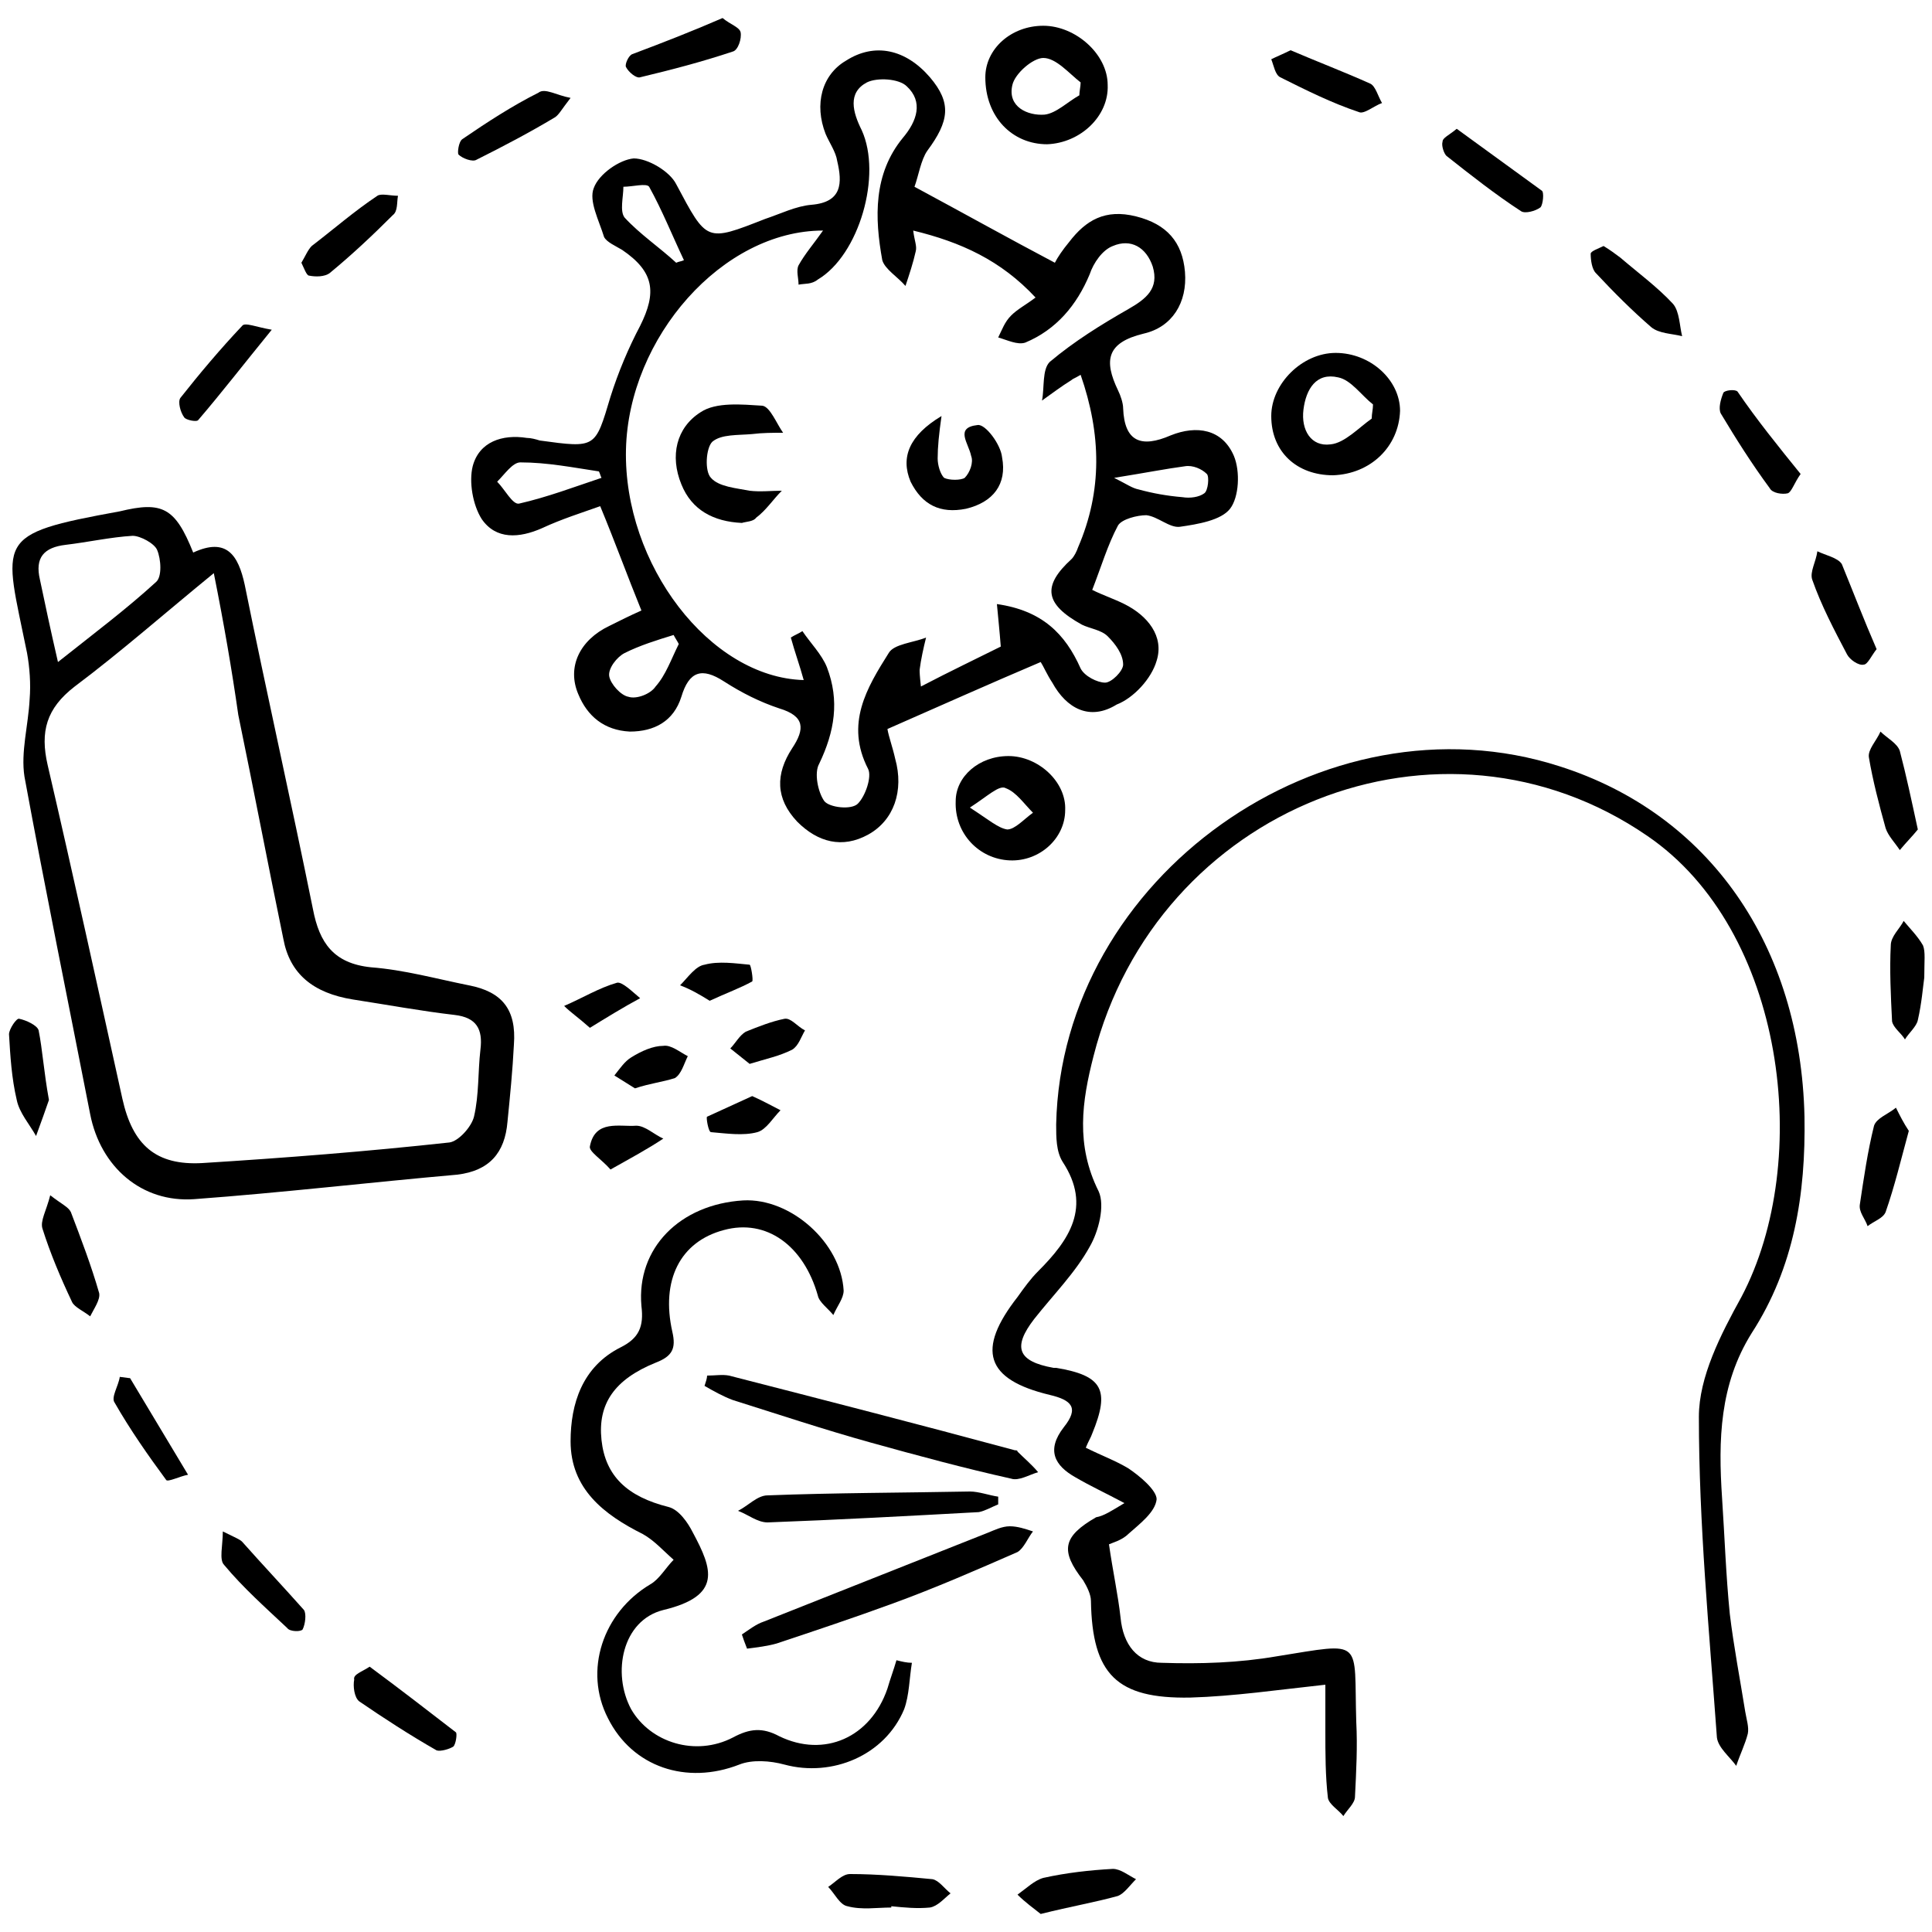 <?xml version="1.0" encoding="utf-8"?>
<!-- Generator: Adobe Illustrator 24.3.0, SVG Export Plug-In . SVG Version: 6.00 Build 0)  -->
<svg version="1.1" id="Layer_1" xmlns="http://www.w3.org/2000/svg" xmlns:xlink="http://www.w3.org/1999/xlink" x="0px" y="0px"
	 viewBox="0 0 150 150" style="enable-background:new 0 0 150 150;" xml:space="preserve">
<style type="text/css">
	.st0{fill:#005BAB;}
</style>
<g>
	<path className="st0" d="M71,14.5c3.9,2.1,7.3,4,10.9,5.9c0.2-0.4,0.6-1,1.1-1.6c1.3-1.7,2.8-2.6,5.2-2c2.4,0.6,3.6,2,3.8,4.3
		c0.2,2.4-1,4.3-3.2,4.8c-2.9,0.7-3.1,2.1-2,4.4c0.2,0.4,0.4,1,0.4,1.4c0.1,2.6,1.4,3.1,3.7,2.1c2-0.8,4-0.5,4.9,1.6
		c0.5,1.2,0.4,3.2-0.3,4.1c-0.7,0.9-2.5,1.2-3.9,1.4c-0.8,0.1-1.7-0.8-2.6-0.9c-0.7,0-1.9,0.3-2.2,0.8c-0.8,1.5-1.3,3.2-2,5
		c0.8,0.4,1.7,0.7,2.5,1.1c1.8,0.9,3.1,2.5,2.5,4.4c-0.4,1.4-1.8,2.9-3.1,3.4C84.6,56,82.8,55,81.7,53c-0.4-0.6-0.7-1.3-0.9-1.6
		c-4,1.7-7.8,3.4-11.9,5.2c0.1,0.6,0.4,1.4,0.6,2.3c0.7,2.5-0.1,4.8-2.1,5.9c-2,1.1-3.9,0.6-5.5-1c-1.7-1.8-1.7-3.7-0.4-5.7
		c1-1.5,1-2.5-1-3.1c-1.5-0.5-2.9-1.2-4.3-2.1c-1.7-1.1-2.7-0.8-3.3,1.2c-0.6,1.9-2.1,2.7-4,2.7c-2-0.1-3.3-1.2-4-2.9
		c-0.9-2.1,0.1-4.2,2.4-5.3c0.8-0.4,1.6-0.8,2.5-1.2c-1.1-2.7-2-5.2-3.2-8.1c-1.4,0.5-3,1-4.5,1.7c-1.8,0.8-3.6,0.9-4.7-0.7
		c-0.7-1.1-1-2.9-0.7-4.1c0.5-1.9,2.3-2.5,4.2-2.2c0.3,0,0.7,0.1,1,0.2c4.4,0.6,4.3,0.6,5.5-3.4c0.6-1.9,1.4-3.8,2.3-5.5
		c1.3-2.6,1.1-4.2-1.4-5.9c-0.5-0.3-1.2-0.6-1.4-1c-0.4-1.3-1.2-2.8-0.8-3.8c0.4-1.1,2-2.2,3.1-2.3c1.1,0,2.8,1,3.3,2
		c2.4,4.5,2.3,4.5,6.9,2.7c1.2-0.4,2.4-1,3.6-1.1c2.4-0.2,2.4-1.7,2-3.4c-0.1-0.7-0.6-1.4-0.9-2.1c-0.9-2.3-0.3-4.6,1.6-5.7
		c2.2-1.4,4.6-0.9,6.5,1.3c1.7,2,1.5,3.4-0.2,5.7C71.5,12.4,71.3,13.7,71,14.5z M83.9,29.1c-0.5,0.3-0.6,0.3-0.7,0.4
		c-0.8,0.5-1.6,1.1-2.3,1.6c0.2-1,0-2.4,0.6-3c1.9-1.6,4-2.9,6.1-4.1c1.4-0.8,2.4-1.6,1.9-3.3c-0.5-1.5-1.7-2.2-3.1-1.6
		c-0.8,0.3-1.5,1.3-1.8,2.2c-1,2.4-2.6,4.3-5,5.3c-0.6,0.2-1.4-0.2-2.1-0.4c0.3-0.6,0.5-1.2,1-1.7c0.5-0.5,1.1-0.8,1.9-1.4
		c-2.7-2.9-5.8-4.3-9.5-5.2c0.1,0.8,0.3,1.2,0.2,1.6c-0.2,0.9-0.5,1.8-0.8,2.7c-0.6-0.7-1.6-1.3-1.8-2c-0.6-3.3-0.7-6.7,1.6-9.5
		c1.1-1.3,1.6-2.8,0.3-4c-0.6-0.6-2.3-0.7-3.1-0.3c-1.5,0.8-1.1,2.3-0.4,3.7c1.6,3.5-0.2,9.7-3.4,11.6C63,22.1,62.5,22,62,22.1
		c0-0.5-0.2-1.1,0-1.5c0.5-0.9,1.2-1.7,1.9-2.7c-7.8,0-15.1,8.3-15.3,17c-0.2,8.9,6.5,17.7,13.8,17.9c-0.3-1.1-0.7-2.2-1-3.3
		c0.3-0.2,0.6-0.3,0.9-0.5c0.6,0.9,1.5,1.8,1.9,2.8c1,2.6,0.6,5-0.6,7.5c-0.4,0.7-0.1,2.2,0.4,2.9c0.4,0.5,2.1,0.7,2.6,0.2
		c0.6-0.6,1.1-2.1,0.8-2.7c-1.8-3.5-0.1-6.3,1.6-9c0.4-0.7,1.9-0.8,2.9-1.2c-0.2,0.8-0.4,1.7-0.5,2.5c0,0.2,0,0.4,0.1,1.3
		c2.3-1.2,4.4-2.2,6.2-3.1c-0.1-1.3-0.2-2.2-0.3-3.3c3.5,0.5,5.3,2.3,6.5,5c0.3,0.6,1.3,1.1,1.9,1.1c0.5,0,1.4-0.9,1.4-1.4
		c0-0.8-0.6-1.6-1.2-2.2c-0.5-0.5-1.4-0.6-2-0.9c-2.9-1.6-3.1-3-0.8-5.1c0.2-0.2,0.4-0.6,0.5-0.9C85.6,38.1,85.5,33.7,83.9,29.1z
		 M52.7,50c-0.1-0.2-0.3-0.5-0.4-0.7c-1.3,0.4-2.6,0.8-3.8,1.4c-0.6,0.3-1.3,1.2-1.2,1.8c0.1,0.6,0.9,1.5,1.5,1.6
		c0.6,0.2,1.7-0.2,2.1-0.8C51.7,52.4,52.1,51.2,52.7,50z M46.7,37.1c-0.1-0.2-0.1-0.3-0.2-0.5c-2-0.3-4-0.7-6.1-0.7
		c-0.6,0-1.2,0.9-1.8,1.5c0.6,0.6,1.2,1.8,1.7,1.7C42.5,38.6,44.6,37.8,46.7,37.1z M52.5,20.4c0.2-0.1,0.4-0.1,0.6-0.2
		c-0.9-1.9-1.7-3.9-2.7-5.7c-0.2-0.3-1.3,0-2,0c0,0.8-0.3,1.9,0.1,2.4C49.7,18.2,51.2,19.2,52.5,20.4z M86.5,37.1
		c1,0.5,1.4,0.8,1.9,0.9c1.1,0.3,2.2,0.5,3.4,0.6c0.6,0.1,1.3,0,1.7-0.3c0.3-0.2,0.4-1.3,0.2-1.5c-0.4-0.4-1.1-0.7-1.7-0.6
		C90.5,36.4,89,36.7,86.5,37.1z"/>
	<path className="st0" d="M87.3,116.7c-1.5-0.8-2.6-1.3-3.8-2c-1.6-0.9-2.3-2.1-0.9-3.9c1.2-1.5,0.6-2.1-1.1-2.5c-5-1.2-5.7-3.5-2.5-7.6
		c0.5-0.7,1-1.4,1.6-2c2.4-2.4,4.2-5,1.9-8.5c-0.5-0.8-0.5-1.9-0.5-2.9c0.4-19.2,20.8-33.7,39.1-27.8c11.6,3.7,18.7,13.9,19,27.2
		c0.1,6-0.8,11.7-4.1,16.8c-2.5,4-2.6,8.3-2.3,12.8c0.2,3,0.3,6,0.6,9c0.3,2.5,0.8,5.1,1.2,7.6c0.1,0.6,0.3,1.2,0.2,1.7
		c-0.2,0.8-0.6,1.6-0.9,2.5c-0.5-0.7-1.4-1.4-1.5-2.2c-0.6-8.3-1.4-16.6-1.4-24.9c0-3.1,1.7-6.4,3.3-9.3c5.6-10.6,3.4-28.5-7.3-35.8
		c-16-11-38.1-2.2-43,17.1c-0.9,3.5-1.4,6.9,0.4,10.5c0.5,1.1,0,3.1-0.7,4.3c-1.1,2-2.8,3.7-4.3,5.6c-1.7,2.2-1.3,3.3,1.5,3.8
		c0.1,0,0.2,0,0.2,0c3.6,0.6,4.2,1.7,2.8,5.1c-0.1,0.3-0.3,0.6-0.5,1.1c1.2,0.6,2.3,1,3.3,1.6c0.9,0.6,2.2,1.7,2.2,2.4
		c-0.1,1-1.3,1.9-2.2,2.7c-0.5,0.5-1.3,0.7-1.5,0.8c0.3,2.1,0.7,3.9,0.9,5.7c0.2,2.1,1.3,3.5,3.2,3.5c3,0.1,6,0,8.9-0.5
		c6.9-1.1,6-1.4,6.2,5.1c0.1,1.9,0,3.8-0.1,5.8c0,0.5-0.6,1-0.9,1.5c-0.4-0.5-1.1-0.9-1.2-1.4c-0.2-1.7-0.2-3.5-0.2-5.2
		c0-1.2,0-2.4,0-3.6c-3.7,0.4-7.1,0.9-10.5,1c-5.7,0.1-7.6-1.8-7.7-7.5c0-0.5-0.3-1.1-0.6-1.6c-1.8-2.3-1.6-3.4,1-4.9
		C85.7,117.7,86.3,117.3,87.3,116.7z"/>
	<path className="st0" d="M15,42.9c2.6-1.2,3.5,0.2,4,2.5c1.7,8.4,3.6,16.8,5.3,25.2c0.5,2.6,1.6,4.2,4.5,4.5c2.6,0.2,5.1,0.9,7.6,1.4
		c2.6,0.5,3.7,1.9,3.5,4.6c-0.1,2-0.3,4-0.5,6c-0.2,2.4-1.4,3.8-3.9,4.1c-6.8,0.6-13.6,1.4-20.4,1.9c-4.1,0.3-7.3-2.5-8.1-6.6
		c-1.7-8.7-3.5-17.5-5.1-26.2c-0.3-1.9,0.3-4,0.4-6c0.1-1.2,0-2.5-0.2-3.6c-1.8-8.9-2.7-9.2,7.2-11C12.6,38.9,13.6,39.4,15,42.9z
		 M16.6,44.5c-3.8,3.1-7.2,6.1-10.8,8.8c-2.2,1.7-2.7,3.5-2.1,6.1c2,8.6,3.9,17.3,5.8,25.9c0.8,3.6,2.6,5.2,6.2,5
		c6.4-0.4,12.8-0.9,19.2-1.6c0.7-0.1,1.7-1.2,1.9-2c0.4-1.7,0.3-3.5,0.5-5.2c0.2-1.6-0.3-2.5-2-2.7c-2.6-0.3-5.3-0.8-7.9-1.2
		c-3.1-0.5-4.9-2-5.4-4.7c-1.2-5.8-2.3-11.6-3.5-17.4C18,52,17.4,48.5,16.6,44.5z M4.5,51.4c2.9-2.3,5.3-4.1,7.6-6.2
		c0.5-0.4,0.4-1.8,0.1-2.5c-0.2-0.5-1.3-1.1-1.9-1.1c-1.7,0.1-3.5,0.5-5.2,0.7c-1.7,0.2-2.4,1-2,2.7C3.5,46.9,3.9,48.8,4.5,51.4z"/>
	<path className="st0" d="M70.8,129.1c-0.2,1.2-0.2,2.5-0.6,3.6c-1.5,3.6-5.6,5.3-9.3,4.3c-1.1-0.3-2.5-0.4-3.5,0
		c-4.1,1.6-8.3,0.2-10.2-3.6c-1.9-3.7-0.4-8.2,3.3-10.4c0.7-0.4,1.2-1.3,1.8-1.9c-0.8-0.7-1.5-1.5-2.4-2c-3-1.5-5.6-3.5-5.6-7.2
		c0-2.9,0.9-5.8,3.9-7.3c1.4-0.7,1.8-1.6,1.6-3.2c-0.4-4.5,3-7.9,7.9-8.2c3.7-0.2,7.6,3.3,7.8,7c0,0.6-0.5,1.2-0.8,1.9
		c-0.4-0.5-1.1-1-1.2-1.5c-1.1-3.9-4-6-7.3-5.1c-3.4,0.9-4.9,3.9-4,7.9c0.3,1.3,0,1.9-1.3,2.4c-3.2,1.3-4.5,3.2-4.2,6
		c0.3,2.8,2,4.4,5.2,5.2c0.8,0.2,1.5,1.2,1.9,2c1.5,2.8,2.3,4.9-2.3,6c-3.2,0.8-4,4.9-2.5,7.7c1.5,2.6,5,3.7,7.9,2.2
		c1.3-0.7,2.3-0.8,3.6-0.1c3.5,1.7,7.1,0.1,8.4-3.7c0.2-0.7,0.5-1.5,0.7-2.2C70,129,70.4,129.1,70.8,129.1z"/>
	<path className="st0" d="M54.9,106.8c0.6,0,1.2-0.1,1.7,0c7.4,1.9,14.8,3.8,22.2,5.8c0.1,0,0.2,0,0.2,0.1c0.5,0.5,1.1,1,1.6,1.6
		c-0.7,0.2-1.5,0.7-2.1,0.5c-3.6-0.8-7.3-1.8-10.9-2.8c-3.6-1-7.2-2.2-10.7-3.3c-0.8-0.3-1.5-0.7-2.2-1.1
		C54.8,107.3,54.9,107,54.9,106.8z"/>
	<path className="st0" d="M103.5,36.9c-2.8,0-4.8-1.8-4.8-4.6c0-2.5,2.4-4.9,5-4.9c2.7,0,5,2.1,5,4.5C108.6,34.7,106.4,36.8,103.5,36.9z
		 M106.5,32.5c0-0.4,0.1-0.7,0.1-1.1c-0.9-0.7-1.7-1.9-2.7-2.1c-1.7-0.4-2.5,0.9-2.7,2.5c-0.2,1.6,0.6,2.9,2.1,2.7
		C104.4,34.4,105.5,33.2,106.5,32.5z"/>
	<path className="st0" d="M57.6,126.9c0.6-0.4,1.1-0.8,1.7-1c5.8-2.3,11.6-4.6,17.4-6.9c0.5-0.2,1.1-0.5,1.7-0.5c0.6,0,1.2,0.2,1.8,0.4
		c-0.4,0.5-0.7,1.3-1.2,1.6c-3.2,1.4-6.4,2.8-9.7,4c-3,1.1-6,2.1-9,3.1c-0.7,0.2-1.5,0.3-2.3,0.4C57.8,127.5,57.7,127.2,57.6,126.9z
		"/>
	<path className="st0" d="M76.5,6c0-2.2,2-4,4.5-4c2.5,0,5,2.2,5,4.6c0.1,2.4-2.1,4.5-4.7,4.6C78.6,11.2,76.5,9.1,76.5,6z M83.8,7.4
		c0-0.3,0.1-0.7,0.1-1C83,5.7,82,4.5,81,4.5c-0.8,0-2.2,1.2-2.4,2.1c-0.4,1.7,1.2,2.4,2.5,2.3C82,8.8,82.9,7.9,83.8,7.4z"/>
	<path className="st0" d="M77.5,116.8c-0.5,0.2-1,0.5-1.5,0.6c-5.5,0.3-11,0.6-16.4,0.8c-0.8,0-1.5-0.6-2.3-0.9c0.8-0.4,1.5-1.2,2.3-1.2
		c5.2-0.2,10.5-0.2,15.7-0.3c0.7,0,1.5,0.3,2.2,0.4C77.5,116.4,77.5,116.6,77.5,116.8z"/>
	<path className="st0" d="M82.7,62.9c0,2.2-2,4-4.3,3.9c-2.4-0.1-4.3-2.1-4.2-4.6c0-1.9,1.8-3.5,4.1-3.5C80.6,58.7,82.8,60.7,82.7,62.9z
		 M75.3,62.7c1.4,0.9,2.2,1.6,2.9,1.7c0.6,0,1.3-0.8,2-1.3c-0.7-0.7-1.3-1.6-2.1-1.9C77.6,60.9,76.7,61.8,75.3,62.7z"/>
	<path className="st0" d="M80.8,148.6c-0.5-0.4-1.2-0.9-1.8-1.5c0.7-0.5,1.3-1.1,2-1.3c1.8-0.4,3.6-0.6,5.4-0.7c0.6,0,1.2,0.5,1.8,0.8
		c-0.5,0.5-0.9,1.1-1.4,1.3C85,147.7,83.2,148,80.8,148.6z"/>
	<path className="st0" d="M124.5,19.1c0.5,0.3,0.9,0.6,1.3,0.9c1.4,1.2,2.9,2.3,4.1,3.6c0.5,0.6,0.5,1.7,0.7,2.5
		c-0.8-0.2-1.8-0.2-2.4-0.7c-1.5-1.3-2.9-2.7-4.3-4.2c-0.3-0.3-0.4-1-0.4-1.5C123.5,19.5,124.1,19.3,124.5,19.1z"/>
	<path className="st0" d="M3.8,85.4c-0.2,0.6-0.6,1.7-1,2.8c-0.5-0.9-1.3-1.8-1.5-2.8c-0.4-1.7-0.5-3.4-0.6-5.1c0-0.4,0.6-1.3,0.8-1.2
		c0.5,0.1,1.4,0.5,1.5,0.9C3.3,81.5,3.4,83.2,3.8,85.4z"/>
	<path className="st0" d="M139.8,36.8c-0.5,0.7-0.7,1.4-1,1.5c-0.4,0.1-1.2,0-1.4-0.4c-1.4-1.9-2.6-3.8-3.8-5.8c-0.2-0.4,0-1.1,0.2-1.6
		c0.1-0.2,0.9-0.3,1.1-0.1C136.4,32.6,138.1,34.7,139.8,36.8z"/>
	<path className="st0" d="M3.9,92.8c0.9,0.7,1.4,0.9,1.6,1.3c0.8,2.1,1.6,4.2,2.2,6.3c0.1,0.5-0.4,1.2-0.7,1.8c-0.5-0.4-1.2-0.7-1.4-1.1
		c-0.9-1.9-1.7-3.8-2.3-5.7C3.1,94.8,3.6,94,3.9,92.8z"/>
	<path className="st0" d="M17.3,118.9c1,0.5,1.3,0.6,1.5,0.8c1.6,1.8,3.2,3.5,4.8,5.3c0.2,0.3,0.1,1.1-0.1,1.5c-0.1,0.2-1,0.2-1.2-0.1
		c-1.7-1.6-3.4-3.1-4.9-4.9C17,121.1,17.3,120,17.3,118.9z"/>
	<path className="st0" d="M148.9,64.4c-0.4,0.5-0.9,1-1.4,1.6c-0.4-0.6-0.9-1.1-1.1-1.7c-0.5-1.8-1-3.7-1.3-5.5c-0.1-0.6,0.6-1.3,0.9-2
		c0.5,0.5,1.3,0.9,1.5,1.5C148,60.2,148.4,62.1,148.9,64.4z"/>
	<path className="st0" d="M149.4,75.9c-0.1,0.7-0.2,2-0.5,3.3c-0.1,0.5-0.7,1-1,1.5c-0.3-0.5-0.9-0.9-1-1.4c-0.1-2-0.2-4-0.1-5.9
		c0-0.7,0.7-1.3,1-1.9c0.5,0.6,1.1,1.2,1.5,1.9C149.5,73.9,149.4,74.6,149.4,75.9z"/>
	<path className="st0" d="M44.3,7.6c-0.7,0.9-0.9,1.3-1.2,1.5c-2,1.2-4.1,2.3-6.1,3.3c-0.3,0.2-1.1-0.1-1.4-0.4c-0.1-0.1,0-1,0.3-1.2
		c1.9-1.3,3.9-2.6,5.9-3.6C42.3,6.8,43.2,7.4,44.3,7.6z"/>
	<path className="st0" d="M9.3,106.9c0.7,0.1,0.8,0.1,0.8,0.1c1.5,2.5,3,5,4.5,7.5c-0.6,0.1-1.6,0.6-1.7,0.4c-1.4-1.9-2.8-3.9-4-6
		C8.6,108.5,9.2,107.6,9.3,106.9z"/>
	<path className="st0" d="M148.2,87.8c-0.6,2.2-1.1,4.3-1.8,6.3c-0.2,0.5-0.9,0.7-1.4,1.1c-0.2-0.6-0.7-1.1-0.6-1.7
		c0.3-2,0.6-4.1,1.1-6.1c0.2-0.6,1.1-0.9,1.7-1.4C147.5,86.6,147.8,87.2,148.2,87.8z"/>
	<path className="st0" d="M100.2,3.9c2.1,0.9,4.2,1.7,6.2,2.6c0.4,0.2,0.6,1,0.9,1.5c-0.6,0.2-1.4,0.9-1.8,0.7C103.4,8,101.4,7,99.4,6
		c-0.4-0.2-0.5-0.9-0.7-1.4C99.1,4.4,99.6,4.2,100.2,3.9z"/>
	<path className="st0" d="M56.1,1.4c0.6,0.5,1.3,0.7,1.4,1.1C57.6,3,57.3,3.9,56.9,4c-2.4,0.8-4.7,1.4-7.2,2c-0.3,0.1-0.9-0.4-1.1-0.8
		c-0.1-0.2,0.2-0.9,0.5-1C51.5,3.3,53.8,2.4,56.1,1.4z"/>
	<path className="st0" d="M113.1,10c2.2,1.6,4.4,3.2,6.6,4.8c0.2,0.1,0.1,1.1-0.1,1.3c-0.4,0.3-1.2,0.5-1.5,0.3c-2-1.3-3.9-2.8-5.8-4.3
		c-0.2-0.2-0.4-0.8-0.3-1.1C112,10.7,112.5,10.5,113.1,10z"/>
	<path className="st0" d="M145.7,50.4c-0.4,0.5-0.7,1.2-1,1.2c-0.4,0.1-1.1-0.4-1.3-0.8c-1-1.9-2-3.8-2.7-5.8c-0.2-0.6,0.3-1.4,0.4-2.2
		c0.6,0.3,1.6,0.5,1.9,1C143.9,46,144.7,48.1,145.7,50.4z"/>
	<path className="st0" d="M23.4,20.4c0.3-0.5,0.5-1,0.8-1.3c1.7-1.3,3.3-2.7,5.1-3.9c0.3-0.2,1,0,1.6,0c-0.1,0.5,0,1.2-0.4,1.5
		c-1.6,1.6-3.2,3.1-4.9,4.5c-0.4,0.3-1.1,0.3-1.6,0.2C23.8,21.4,23.6,20.8,23.4,20.4z"/>
	<path className="st0" d="M69.2,148.1c-1.1,0-2.3,0.2-3.4-0.1c-0.6-0.1-1-1-1.5-1.5c0.6-0.4,1.1-1,1.7-1c2.1,0,4.3,0.2,6.4,0.4
		c0.5,0.1,0.9,0.7,1.4,1.1c-0.5,0.4-1,1-1.6,1.1c-1,0.1-2,0-3-0.1C69.2,148.1,69.2,148.1,69.2,148.1z"/>
	<path className="st0" d="M21.1,25.6c-2.2,2.7-3.9,4.9-5.7,7c-0.1,0.2-1,0-1.1-0.2C14,32,13.8,31.2,14,30.9c1.5-1.9,3.1-3.8,4.8-5.6
		C19,25,19.9,25.4,21.1,25.6z"/>
	<path className="st0" d="M28.7,129.4c2.3,1.7,4.5,3.4,6.7,5.1c0.1,0.1,0,0.9-0.2,1.1c-0.3,0.2-1,0.4-1.3,0.3c-2.1-1.2-4.1-2.5-6-3.8
		c-0.4-0.3-0.5-1.2-0.4-1.7C27.4,130,28.1,129.8,28.7,129.4z"/>
	<path className="st0" d="M49.3,84.5c-0.5-0.3-1.1-0.7-1.6-1c0.4-0.5,0.8-1.1,1.3-1.4c0.8-0.5,1.7-0.9,2.5-0.9c0.6-0.1,1.3,0.5,1.9,0.8
		c-0.3,0.6-0.5,1.4-1,1.7C51.5,84,50.5,84.1,49.3,84.5z"/>
	<path className="st0" d="M45.8,79.8c-0.9-0.8-1.5-1.2-2-1.7c1.4-0.6,2.7-1.4,4.1-1.8c0.4-0.1,1.2,0.7,1.8,1.2
		C48.4,78.2,47.1,79,45.8,79.8z"/>
	<path className="st0" d="M58.4,85.1c0.9,0.4,1.6,0.8,2.2,1.1c-0.6,0.6-1.1,1.5-1.8,1.7c-1.1,0.3-2.4,0.1-3.6,0c-0.2,0-0.4-1.2-0.3-1.2
		C56,86.2,57.1,85.7,58.4,85.1z"/>
	<path className="st0" d="M47.4,90.8c-0.7-0.8-1.7-1.4-1.6-1.8c0.4-2.1,2.3-1.5,3.6-1.6c0.7,0,1.4,0.7,2.1,1
		C50.3,89.2,49,89.9,47.4,90.8z"/>
	<path className="st0" d="M55.1,77.7c-0.8-0.5-1.5-0.9-2.3-1.2c0.6-0.6,1.2-1.5,1.9-1.6c1.1-0.3,2.4-0.1,3.5,0c0.1,0,0.3,1.2,0.2,1.3
		C57.5,76.7,56.4,77.1,55.1,77.7z"/>
	<path className="st0" d="M58.2,82.6c-0.5-0.4-1-0.8-1.5-1.2c0.4-0.4,0.7-1,1.2-1.3c1-0.4,2-0.8,3-1c0.5-0.1,1,0.6,1.6,0.9
		c-0.3,0.5-0.5,1.2-1,1.5C60.5,82,59.5,82.2,58.2,82.6z"/>
	<path className="st0" d="M57.6,40.6c-2.2-0.1-3.9-1-4.7-3c-0.9-2.2-0.4-4.4,1.5-5.6c1.2-0.8,3.2-0.6,4.8-0.5c0.6,0.1,1.1,1.4,1.6,2.1
		c-0.8,0-1.6,0-2.4,0.1c-1.1,0.1-2.4,0-3.1,0.6c-0.5,0.5-0.6,2.3-0.1,2.8c0.6,0.7,2,0.8,3,1c0.8,0.1,1.7,0,2.5,0
		c-0.7,0.7-1.2,1.5-2,2.1C58.5,40.5,57.9,40.5,57.6,40.6z"/>
	<path className="st0" d="M73.1,32.3c-0.2,1.4-0.3,2.4-0.3,3.3c0,0.5,0.2,1.2,0.5,1.5c0.4,0.2,1.3,0.2,1.6,0c0.4-0.4,0.7-1.2,0.5-1.7
		c-0.2-1-1.3-2.2,0.5-2.4c0.6-0.1,1.8,1.5,1.9,2.5c0.4,2.1-0.7,3.5-2.8,4c-2,0.4-3.4-0.3-4.3-2.1C69.9,35.5,70.6,33.8,73.1,32.3z"/>
</g>
</svg>
